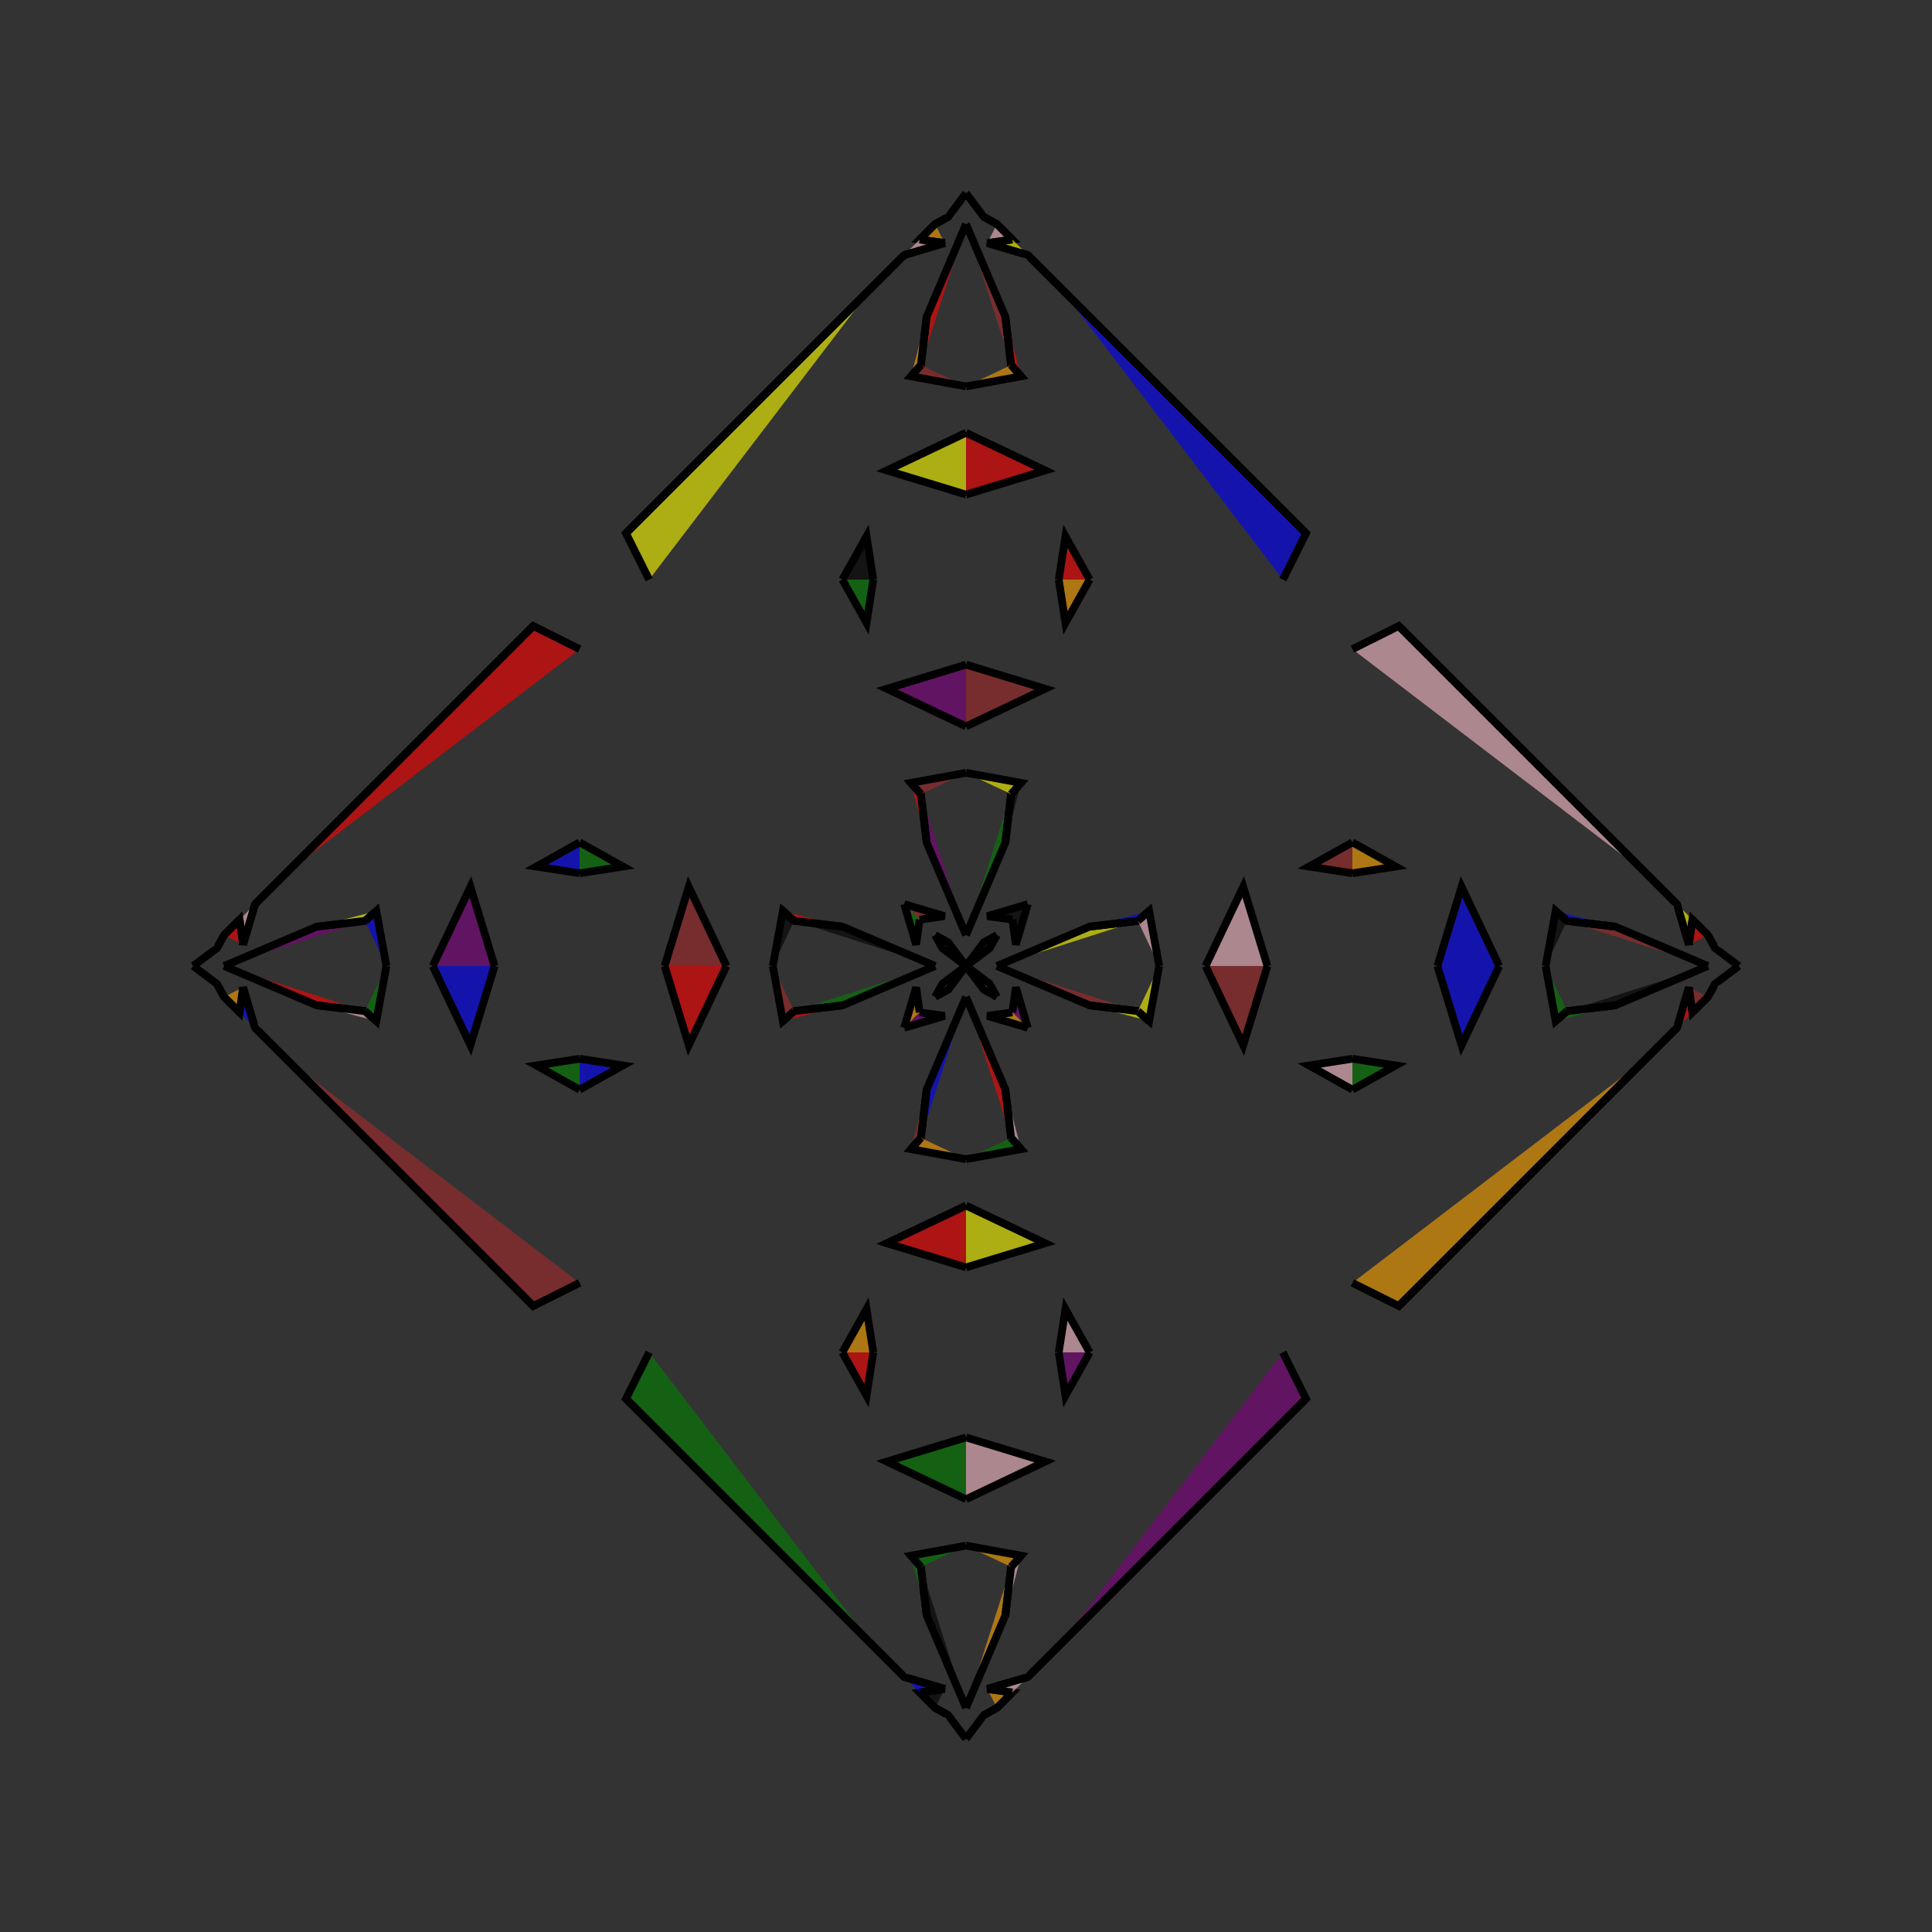 <?xml version="1.0" encoding="UTF-8"?>
<svg xmlns="http://www.w3.org/2000/svg" xmlns:xlink="http://www.w3.org/1999/xlink"
     width="250" height="250" viewBox="-125.0 -125.0 250 250">
<rect x="-125.0" y="-125.0" width="250" height="250" fill="#333333" stroke="none"/>
<defs>
</defs>
<path d="M6.0,94.0 L4.0,96.0 L2.3,96.941" fill="purple" fill-opacity="0.6" stroke="black" stroke-width="1" />
<path d="M6.0,-94.0 L4.0,-96.0 L2.3,-96.941" fill="purple" fill-opacity="0.6" stroke="black" stroke-width="1" />
<path d="M4.0,-0.0 L15.976,-5.09 L22.24,-5.838" fill="yellow" fill-opacity="0.6" stroke="black" stroke-width="1" />
<path d="M4.0,-0.0 L15.976,5.09 L22.24,5.838" fill="brown" fill-opacity="0.6" stroke="black" stroke-width="1" />
<path d="M15.976,-5.09 L22.24,-5.838 L23.695,-7.127" fill="blue" fill-opacity="0.6" stroke="black" stroke-width="1" />
<path d="M15.976,5.09 L22.24,5.838 L23.695,7.127" fill="yellow" fill-opacity="0.6" stroke="black" stroke-width="1" />
<path d="M22.24,-5.838 L23.695,-7.127 L25.0,-0.0" fill="pink" fill-opacity="0.6" stroke="black" stroke-width="1" />
<path d="M22.24,5.838 L23.695,7.127 L25.0,-0.0" fill="yellow" fill-opacity="0.6" stroke="black" stroke-width="1" />
<path d="M31.0,-0.0 L35.874,-10.247 L39.0,-0.0" fill="pink" fill-opacity="0.6" stroke="black" stroke-width="1" />
<path d="M31.0,-0.0 L35.874,10.247 L39.0,-0.0" fill="brown" fill-opacity="0.6" stroke="black" stroke-width="1" />
<path d="M50.0,-12.0 L44.398,-12.87 L50.0,-16.0" fill="brown" fill-opacity="0.6" stroke="black" stroke-width="1" />
<path d="M50.0,12.0 L44.398,12.87 L50.0,16.0" fill="pink" fill-opacity="0.6" stroke="black" stroke-width="1" />
<path d="M41.0,50.0 L44.0,56.0 L12.0,88.0" fill="purple" fill-opacity="0.6" stroke="black" stroke-width="1" />
<path d="M41.0,-50.0 L44.0,-56.0 L12.0,-88.0" fill="blue" fill-opacity="0.6" stroke="black" stroke-width="1" />
<path d="M44.0,56.0 L12.0,88.0 L9.0,91.0" fill="orange" fill-opacity="0.6" stroke="black" stroke-width="1" />
<path d="M44.0,-56.0 L12.0,-88.0 L9.0,-91.0" fill="pink" fill-opacity="0.6" stroke="black" stroke-width="1" />
<path d="M12.0,88.0 L9.0,91.0 L8.0,92.0" fill="green" fill-opacity="0.6" stroke="black" stroke-width="1" />
<path d="M12.0,-88.0 L9.0,-91.0 L8.0,-92.0" fill="black" fill-opacity="0.6" stroke="black" stroke-width="1" />
<path d="M9.0,91.0 L8.0,92.0 L2.765,93.548" fill="pink" fill-opacity="0.6" stroke="black" stroke-width="1" />
<path d="M9.0,-91.0 L8.0,-92.0 L2.765,-93.548" fill="pink" fill-opacity="0.6" stroke="black" stroke-width="1" />
<path d="M8.0,-8.0 L6.452,-2.765 L6.0,-6.0" fill="black" fill-opacity="0.6" stroke="black" stroke-width="1" />
<path d="M8.0,8.0 L6.452,2.765 L6.0,6.0" fill="purple" fill-opacity="0.6" stroke="black" stroke-width="1" />
<path d="M2.765,93.548 L6.0,94.0 L4.0,96.0" fill="orange" fill-opacity="0.6" stroke="black" stroke-width="1" />
<path d="M2.765,-93.548 L6.0,-94.0 L4.0,-96.0" fill="pink" fill-opacity="0.6" stroke="black" stroke-width="1" />
<path d="M4.0,-4.0 L3.059,-2.3 L0.0,-0.0" fill="blue" fill-opacity="0.6" stroke="black" stroke-width="1" />
<path d="M4.0,4.0 L3.059,2.3 L0.0,-0.0" fill="yellow" fill-opacity="0.6" stroke="black" stroke-width="1" />
<path d="M-6.0,94.0 L-4.0,96.0 L-2.3,96.941" fill="red" fill-opacity="0.6" stroke="black" stroke-width="1" />
<path d="M-6.0,-94.0 L-4.0,-96.0 L-2.3,-96.941" fill="pink" fill-opacity="0.6" stroke="black" stroke-width="1" />
<path d="M-4.0,-0.0 L-15.976,-5.09 L-22.24,-5.838" fill="black" fill-opacity="0.6" stroke="black" stroke-width="1" />
<path d="M-4.0,-0.0 L-15.976,5.09 L-22.24,5.838" fill="green" fill-opacity="0.6" stroke="black" stroke-width="1" />
<path d="M-15.976,-5.09 L-22.24,-5.838 L-23.695,-7.127" fill="red" fill-opacity="0.6" stroke="black" stroke-width="1" />
<path d="M-15.976,5.09 L-22.24,5.838 L-23.695,7.127" fill="red" fill-opacity="0.6" stroke="black" stroke-width="1" />
<path d="M-22.24,-5.838 L-23.695,-7.127 L-25.0,-0.0" fill="black" fill-opacity="0.6" stroke="black" stroke-width="1" />
<path d="M-22.24,5.838 L-23.695,7.127 L-25.0,-0.0" fill="brown" fill-opacity="0.6" stroke="black" stroke-width="1" />
<path d="M-31.0,-0.0 L-35.874,-10.247 L-39.0,-0.0" fill="brown" fill-opacity="0.6" stroke="black" stroke-width="1" />
<path d="M-31.0,-0.0 L-35.874,10.247 L-39.0,-0.0" fill="red" fill-opacity="0.6" stroke="black" stroke-width="1" />
<path d="M-50.0,-12.0 L-44.398,-12.87 L-50.0,-16.0" fill="green" fill-opacity="0.6" stroke="black" stroke-width="1" />
<path d="M-50.0,12.0 L-44.398,12.87 L-50.0,16.0" fill="blue" fill-opacity="0.6" stroke="black" stroke-width="1" />
<path d="M-41.0,50.0 L-44.0,56.0 L-12.0,88.0" fill="green" fill-opacity="0.6" stroke="black" stroke-width="1" />
<path d="M-41.0,-50.0 L-44.0,-56.0 L-12.0,-88.0" fill="yellow" fill-opacity="0.6" stroke="black" stroke-width="1" />
<path d="M-44.0,56.0 L-12.0,88.0 L-9.0,91.0" fill="blue" fill-opacity="0.6" stroke="black" stroke-width="1" />
<path d="M-44.0,-56.0 L-12.0,-88.0 L-9.0,-91.0" fill="black" fill-opacity="0.6" stroke="black" stroke-width="1" />
<path d="M-12.0,88.0 L-9.0,91.0 L-8.0,92.0" fill="purple" fill-opacity="0.6" stroke="black" stroke-width="1" />
<path d="M-12.0,-88.0 L-9.0,-91.0 L-8.0,-92.0" fill="pink" fill-opacity="0.6" stroke="black" stroke-width="1" />
<path d="M-9.0,91.0 L-8.0,92.0 L-2.765,93.548" fill="pink" fill-opacity="0.6" stroke="black" stroke-width="1" />
<path d="M-9.0,-91.0 L-8.0,-92.0 L-2.765,-93.548" fill="black" fill-opacity="0.6" stroke="black" stroke-width="1" />
<path d="M-8.0,-8.0 L-6.452,-2.765 L-6.0,-6.0" fill="green" fill-opacity="0.6" stroke="black" stroke-width="1" />
<path d="M-8.0,8.0 L-6.452,2.765 L-6.0,6.0" fill="orange" fill-opacity="0.6" stroke="black" stroke-width="1" />
<path d="M-2.765,93.548 L-6.0,94.0 L-4.0,96.0" fill="black" fill-opacity="0.6" stroke="black" stroke-width="1" />
<path d="M-2.765,-93.548 L-6.0,-94.0 L-4.0,-96.0" fill="orange" fill-opacity="0.6" stroke="black" stroke-width="1" />
<path d="M-4.0,-4.0 L-3.059,-2.3 L0.0,-0.0" fill="brown" fill-opacity="0.6" stroke="black" stroke-width="1" />
<path d="M-4.0,4.0 L-3.059,2.3 L0.0,-0.0" fill="brown" fill-opacity="0.6" stroke="black" stroke-width="1" />
<path d="M94.0,6.0 L96.0,4.0 L96.941,2.3" fill="pink" fill-opacity="0.6" stroke="black" stroke-width="1" />
<path d="M94.0,-6.0 L96.0,-4.0 L96.941,-2.3" fill="red" fill-opacity="0.6" stroke="black" stroke-width="1" />
<path d="M96.0,-0.0 L84.024,5.09 L77.76,5.838" fill="black" fill-opacity="0.6" stroke="black" stroke-width="1" />
<path d="M96.0,-0.0 L84.024,-5.09 L77.76,-5.838" fill="brown" fill-opacity="0.6" stroke="black" stroke-width="1" />
<path d="M84.024,5.09 L77.76,5.838 L76.305,7.127" fill="green" fill-opacity="0.6" stroke="black" stroke-width="1" />
<path d="M84.024,-5.09 L77.76,-5.838 L76.305,-7.127" fill="blue" fill-opacity="0.6" stroke="black" stroke-width="1" />
<path d="M77.76,5.838 L76.305,7.127 L75.0,-0.0" fill="green" fill-opacity="0.6" stroke="black" stroke-width="1" />
<path d="M77.76,-5.838 L76.305,-7.127 L75.0,-0.0" fill="black" fill-opacity="0.6" stroke="black" stroke-width="1" />
<path d="M69.0,-0.0 L64.126,10.247 L61.0,-0.0" fill="blue" fill-opacity="0.6" stroke="black" stroke-width="1" />
<path d="M69.0,-0.0 L64.126,-10.247 L61.0,-0.0" fill="blue" fill-opacity="0.6" stroke="black" stroke-width="1" />
<path d="M50.0,12.0 L55.602,12.87 L50.0,16.0" fill="green" fill-opacity="0.6" stroke="black" stroke-width="1" />
<path d="M50.0,-12.0 L55.602,-12.87 L50.0,-16.0" fill="orange" fill-opacity="0.6" stroke="black" stroke-width="1" />
<path d="M50.0,41.0 L56.0,44.0 L88.0,12.0" fill="orange" fill-opacity="0.6" stroke="black" stroke-width="1" />
<path d="M50.0,-41.0 L56.0,-44.0 L88.0,-12.0" fill="pink" fill-opacity="0.6" stroke="black" stroke-width="1" />
<path d="M56.0,44.0 L88.0,12.0 L91.0,9.0" fill="purple" fill-opacity="0.6" stroke="black" stroke-width="1" />
<path d="M56.0,-44.0 L88.0,-12.0 L91.0,-9.0" fill="red" fill-opacity="0.6" stroke="black" stroke-width="1" />
<path d="M88.0,12.0 L91.0,9.0 L92.0,8.0" fill="black" fill-opacity="0.6" stroke="black" stroke-width="1" />
<path d="M88.0,-12.0 L91.0,-9.0 L92.0,-8.0" fill="green" fill-opacity="0.6" stroke="black" stroke-width="1" />
<path d="M91.0,9.0 L92.0,8.0 L93.548,2.765" fill="orange" fill-opacity="0.6" stroke="black" stroke-width="1" />
<path d="M91.0,-9.0 L92.0,-8.0 L93.548,-2.765" fill="yellow" fill-opacity="0.6" stroke="black" stroke-width="1" />
<path d="M92.0,8.0 L93.548,2.765 L94.0,6.0" fill="red" fill-opacity="0.6" stroke="black" stroke-width="1" />
<path d="M92.0,-8.0 L93.548,-2.765 L94.0,-6.0" fill="yellow" fill-opacity="0.6" stroke="black" stroke-width="1" />
<path d="M93.548,2.765 L94.0,6.0 L96.0,4.0" fill="brown" fill-opacity="0.6" stroke="black" stroke-width="1" />
<path d="M93.548,-2.765 L94.0,-6.0 L96.0,-4.0" fill="red" fill-opacity="0.6" stroke="black" stroke-width="1" />
<path d="M96.0,4.0 L96.941,2.3 L100.0,-0.0" fill="yellow" fill-opacity="0.6" stroke="black" stroke-width="1" />
<path d="M96.0,-4.0 L96.941,-2.3 L100.0,-0.0" fill="yellow" fill-opacity="0.6" stroke="black" stroke-width="1" />
<path d="M0.0,-4.0 L5.09,-15.976 L5.838,-22.24" fill="green" fill-opacity="0.6" stroke="black" stroke-width="1" />
<path d="M0.0,4.0 L5.09,15.976 L5.838,22.24" fill="red" fill-opacity="0.6" stroke="black" stroke-width="1" />
<path d="M0.0,96.0 L5.09,84.024 L5.838,77.76" fill="orange" fill-opacity="0.6" stroke="black" stroke-width="1" />
<path d="M0.0,-96.0 L5.09,-84.024 L5.838,-77.76" fill="brown" fill-opacity="0.6" stroke="black" stroke-width="1" />
<path d="M5.09,-15.976 L5.838,-22.24 L7.127,-23.695" fill="black" fill-opacity="0.6" stroke="black" stroke-width="1" />
<path d="M5.09,15.976 L5.838,22.24 L7.127,23.695" fill="pink" fill-opacity="0.6" stroke="black" stroke-width="1" />
<path d="M5.09,84.024 L5.838,77.76 L7.127,76.305" fill="pink" fill-opacity="0.6" stroke="black" stroke-width="1" />
<path d="M5.09,-84.024 L5.838,-77.76 L7.127,-76.305" fill="red" fill-opacity="0.6" stroke="black" stroke-width="1" />
<path d="M5.838,-22.24 L7.127,-23.695 L0.0,-25.0" fill="yellow" fill-opacity="0.6" stroke="black" stroke-width="1" />
<path d="M5.838,22.24 L7.127,23.695 L0.0,25.0" fill="green" fill-opacity="0.6" stroke="black" stroke-width="1" />
<path d="M5.838,77.76 L7.127,76.305 L0.0,75.0" fill="orange" fill-opacity="0.6" stroke="black" stroke-width="1" />
<path d="M5.838,-77.76 L7.127,-76.305 L0.0,-75.0" fill="orange" fill-opacity="0.6" stroke="black" stroke-width="1" />
<path d="M0.0,-31.0 L10.247,-35.874 L0.0,-39.0" fill="brown" fill-opacity="0.6" stroke="black" stroke-width="1" />
<path d="M0.0,31.0 L10.247,35.874 L0.0,39.0" fill="yellow" fill-opacity="0.6" stroke="black" stroke-width="1" />
<path d="M0.0,69.0 L10.247,64.126 L0.0,61.0" fill="pink" fill-opacity="0.6" stroke="black" stroke-width="1" />
<path d="M0.0,-69.0 L10.247,-64.126 L0.0,-61.0" fill="red" fill-opacity="0.6" stroke="black" stroke-width="1" />
<path d="M12.0,-50.0 L12.87,-44.398 L16.0,-50.0" fill="orange" fill-opacity="0.6" stroke="black" stroke-width="1" />
<path d="M12.0,50.0 L12.87,44.398 L16.0,50.0" fill="pink" fill-opacity="0.6" stroke="black" stroke-width="1" />
<path d="M12.0,50.0 L12.87,55.602 L16.0,50.0" fill="purple" fill-opacity="0.6" stroke="black" stroke-width="1" />
<path d="M12.0,-50.0 L12.87,-55.602 L16.0,-50.0" fill="red" fill-opacity="0.6" stroke="black" stroke-width="1" />
<path d="M8.0,-8.0 L2.765,-6.452 L6.0,-6.0" fill="black" fill-opacity="0.6" stroke="black" stroke-width="1" />
<path d="M8.0,8.0 L2.765,6.452 L6.0,6.0" fill="orange" fill-opacity="0.6" stroke="black" stroke-width="1" />
<path d="M8.0,92.0 L2.765,93.548 L6.0,94.0" fill="pink" fill-opacity="0.6" stroke="black" stroke-width="1" />
<path d="M8.0,-92.0 L2.765,-93.548 L6.0,-94.0" fill="yellow" fill-opacity="0.6" stroke="black" stroke-width="1" />
<path d="M4.0,-4.0 L2.3,-3.059 L0.0,-0.0" fill="green" fill-opacity="0.6" stroke="black" stroke-width="1" />
<path d="M4.0,4.0 L2.3,3.059 L0.0,-0.0" fill="pink" fill-opacity="0.6" stroke="black" stroke-width="1" />
<path d="M4.0,96.0 L2.3,96.941 L0.0,100.0" fill="green" fill-opacity="0.6" stroke="black" stroke-width="1" />
<path d="M4.0,-96.0 L2.3,-96.941 L0.0,-100.0" fill="red" fill-opacity="0.6" stroke="black" stroke-width="1" />
<path d="M0.0,96.0 L-5.09,84.024 L-5.838,77.76" fill="black" fill-opacity="0.6" stroke="black" stroke-width="1" />
<path d="M0.0,-4.0 L-5.09,-15.976 L-5.838,-22.24" fill="purple" fill-opacity="0.6" stroke="black" stroke-width="1" />
<path d="M0.0,4.0 L-5.09,15.976 L-5.838,22.24" fill="blue" fill-opacity="0.6" stroke="black" stroke-width="1" />
<path d="M0.0,-96.0 L-5.09,-84.024 L-5.838,-77.76" fill="red" fill-opacity="0.6" stroke="black" stroke-width="1" />
<path d="M-5.09,84.024 L-5.838,77.76 L-7.127,76.305" fill="green" fill-opacity="0.6" stroke="black" stroke-width="1" />
<path d="M-5.09,-15.976 L-5.838,-22.24 L-7.127,-23.695" fill="red" fill-opacity="0.6" stroke="black" stroke-width="1" />
<path d="M-5.09,15.976 L-5.838,22.24 L-7.127,23.695" fill="brown" fill-opacity="0.6" stroke="black" stroke-width="1" />
<path d="M-5.09,-84.024 L-5.838,-77.76 L-7.127,-76.305" fill="orange" fill-opacity="0.6" stroke="black" stroke-width="1" />
<path d="M-5.838,77.76 L-7.127,76.305 L0.0,75.0" fill="green" fill-opacity="0.6" stroke="black" stroke-width="1" />
<path d="M-5.838,-22.24 L-7.127,-23.695 L0.0,-25.0" fill="brown" fill-opacity="0.6" stroke="black" stroke-width="1" />
<path d="M-5.838,22.24 L-7.127,23.695 L0.0,25.0" fill="orange" fill-opacity="0.6" stroke="black" stroke-width="1" />
<path d="M-5.838,-77.76 L-7.127,-76.305 L0.0,-75.0" fill="brown" fill-opacity="0.6" stroke="black" stroke-width="1" />
<path d="M0.0,69.0 L-10.247,64.126 L0.0,61.0" fill="green" fill-opacity="0.6" stroke="black" stroke-width="1" />
<path d="M0.0,-31.0 L-10.247,-35.874 L0.0,-39.0" fill="purple" fill-opacity="0.6" stroke="black" stroke-width="1" />
<path d="M0.0,31.0 L-10.247,35.874 L0.0,39.0" fill="red" fill-opacity="0.6" stroke="black" stroke-width="1" />
<path d="M0.0,-69.0 L-10.247,-64.126 L0.0,-61.0" fill="yellow" fill-opacity="0.6" stroke="black" stroke-width="1" />
<path d="M-12.0,50.0 L-12.87,55.602 L-16.0,50.0" fill="red" fill-opacity="0.6" stroke="black" stroke-width="1" />
<path d="M-12.0,-50.0 L-12.87,-44.398 L-16.0,-50.0" fill="green" fill-opacity="0.6" stroke="black" stroke-width="1" />
<path d="M-12.0,50.0 L-12.87,44.398 L-16.0,50.0" fill="orange" fill-opacity="0.6" stroke="black" stroke-width="1" />
<path d="M-12.0,-50.0 L-12.87,-55.602 L-16.0,-50.0" fill="black" fill-opacity="0.6" stroke="black" stroke-width="1" />
<path d="M-8.0,92.0 L-2.765,93.548 L-6.0,94.0" fill="blue" fill-opacity="0.6" stroke="black" stroke-width="1" />
<path d="M-8.0,-8.0 L-2.765,-6.452 L-6.0,-6.0" fill="brown" fill-opacity="0.6" stroke="black" stroke-width="1" />
<path d="M-8.0,8.0 L-2.765,6.452 L-6.0,6.0" fill="purple" fill-opacity="0.6" stroke="black" stroke-width="1" />
<path d="M-8.0,-92.0 L-2.765,-93.548 L-6.0,-94.0" fill="pink" fill-opacity="0.6" stroke="black" stroke-width="1" />
<path d="M-4.0,96.0 L-2.3,96.941 L0.0,100.0" fill="pink" fill-opacity="0.6" stroke="black" stroke-width="1" />
<path d="M-4.0,-4.0 L-2.3,-3.059 L0.0,-0.0" fill="green" fill-opacity="0.6" stroke="black" stroke-width="1" />
<path d="M-4.0,4.0 L-2.3,3.059 L0.0,-0.0" fill="pink" fill-opacity="0.6" stroke="black" stroke-width="1" />
<path d="M-4.0,-96.0 L-2.3,-96.941 L0.0,-100.0" fill="yellow" fill-opacity="0.6" stroke="black" stroke-width="1" />
<path d="M-94.0,-6.0 L-96.0,-4.0 L-96.941,-2.3" fill="red" fill-opacity="0.6" stroke="black" stroke-width="1" />
<path d="M-94.0,6.0 L-96.0,4.0 L-96.941,2.3" fill="pink" fill-opacity="0.6" stroke="black" stroke-width="1" />
<path d="M-96.0,-0.0 L-84.024,-5.09 L-77.76,-5.838" fill="purple" fill-opacity="0.6" stroke="black" stroke-width="1" />
<path d="M-96.0,-0.0 L-84.024,5.09 L-77.76,5.838" fill="red" fill-opacity="0.6" stroke="black" stroke-width="1" />
<path d="M-84.024,-5.09 L-77.76,-5.838 L-76.305,-7.127" fill="yellow" fill-opacity="0.6" stroke="black" stroke-width="1" />
<path d="M-84.024,5.09 L-77.76,5.838 L-76.305,7.127" fill="pink" fill-opacity="0.6" stroke="black" stroke-width="1" />
<path d="M-77.76,-5.838 L-76.305,-7.127 L-75.0,-0.0" fill="blue" fill-opacity="0.6" stroke="black" stroke-width="1" />
<path d="M-77.76,5.838 L-76.305,7.127 L-75.0,-0.0" fill="green" fill-opacity="0.6" stroke="black" stroke-width="1" />
<path d="M-69.0,-0.0 L-64.126,-10.247 L-61.0,-0.0" fill="purple" fill-opacity="0.6" stroke="black" stroke-width="1" />
<path d="M-69.0,-0.0 L-64.126,10.247 L-61.0,-0.0" fill="blue" fill-opacity="0.6" stroke="black" stroke-width="1" />
<path d="M-50.0,-12.0 L-55.602,-12.87 L-50.0,-16.0" fill="blue" fill-opacity="0.6" stroke="black" stroke-width="1" />
<path d="M-50.0,12.0 L-55.602,12.87 L-50.0,16.0" fill="green" fill-opacity="0.6" stroke="black" stroke-width="1" />
<path d="M-50.0,-41.0 L-56.0,-44.0 L-88.0,-12.0" fill="red" fill-opacity="0.6" stroke="black" stroke-width="1" />
<path d="M-50.0,41.0 L-56.0,44.0 L-88.0,12.0" fill="brown" fill-opacity="0.6" stroke="black" stroke-width="1" />
<path d="M-56.0,-44.0 L-88.0,-12.0 L-91.0,-9.0" fill="orange" fill-opacity="0.6" stroke="black" stroke-width="1" />
<path d="M-56.0,44.0 L-88.0,12.0 L-91.0,9.0" fill="black" fill-opacity="0.6" stroke="black" stroke-width="1" />
<path d="M-88.0,-12.0 L-91.0,-9.0 L-92.0,-8.0" fill="purple" fill-opacity="0.6" stroke="black" stroke-width="1" />
<path d="M-88.0,12.0 L-91.0,9.0 L-92.0,8.0" fill="pink" fill-opacity="0.6" stroke="black" stroke-width="1" />
<path d="M-91.0,-9.0 L-92.0,-8.0 L-93.548,-2.765" fill="blue" fill-opacity="0.6" stroke="black" stroke-width="1" />
<path d="M-91.0,9.0 L-92.0,8.0 L-93.548,2.765" fill="yellow" fill-opacity="0.6" stroke="black" stroke-width="1" />
<path d="M-92.0,-8.0 L-93.548,-2.765 L-94.0,-6.0" fill="pink" fill-opacity="0.6" stroke="black" stroke-width="1" />
<path d="M-92.0,8.0 L-93.548,2.765 L-94.0,6.0" fill="blue" fill-opacity="0.6" stroke="black" stroke-width="1" />
<path d="M-93.548,-2.765 L-94.0,-6.0 L-96.0,-4.0" fill="red" fill-opacity="0.6" stroke="black" stroke-width="1" />
<path d="M-93.548,2.765 L-94.0,6.0 L-96.0,4.0" fill="orange" fill-opacity="0.6" stroke="black" stroke-width="1" />
<path d="M-96.0,-4.0 L-96.941,-2.3 L-100.0,-0.0" fill="orange" fill-opacity="0.6" stroke="black" stroke-width="1" />
<path d="M-96.0,4.0 L-96.941,2.3 L-100.0,-0.0" fill="blue" fill-opacity="0.6" stroke="black" stroke-width="1" />
</svg>